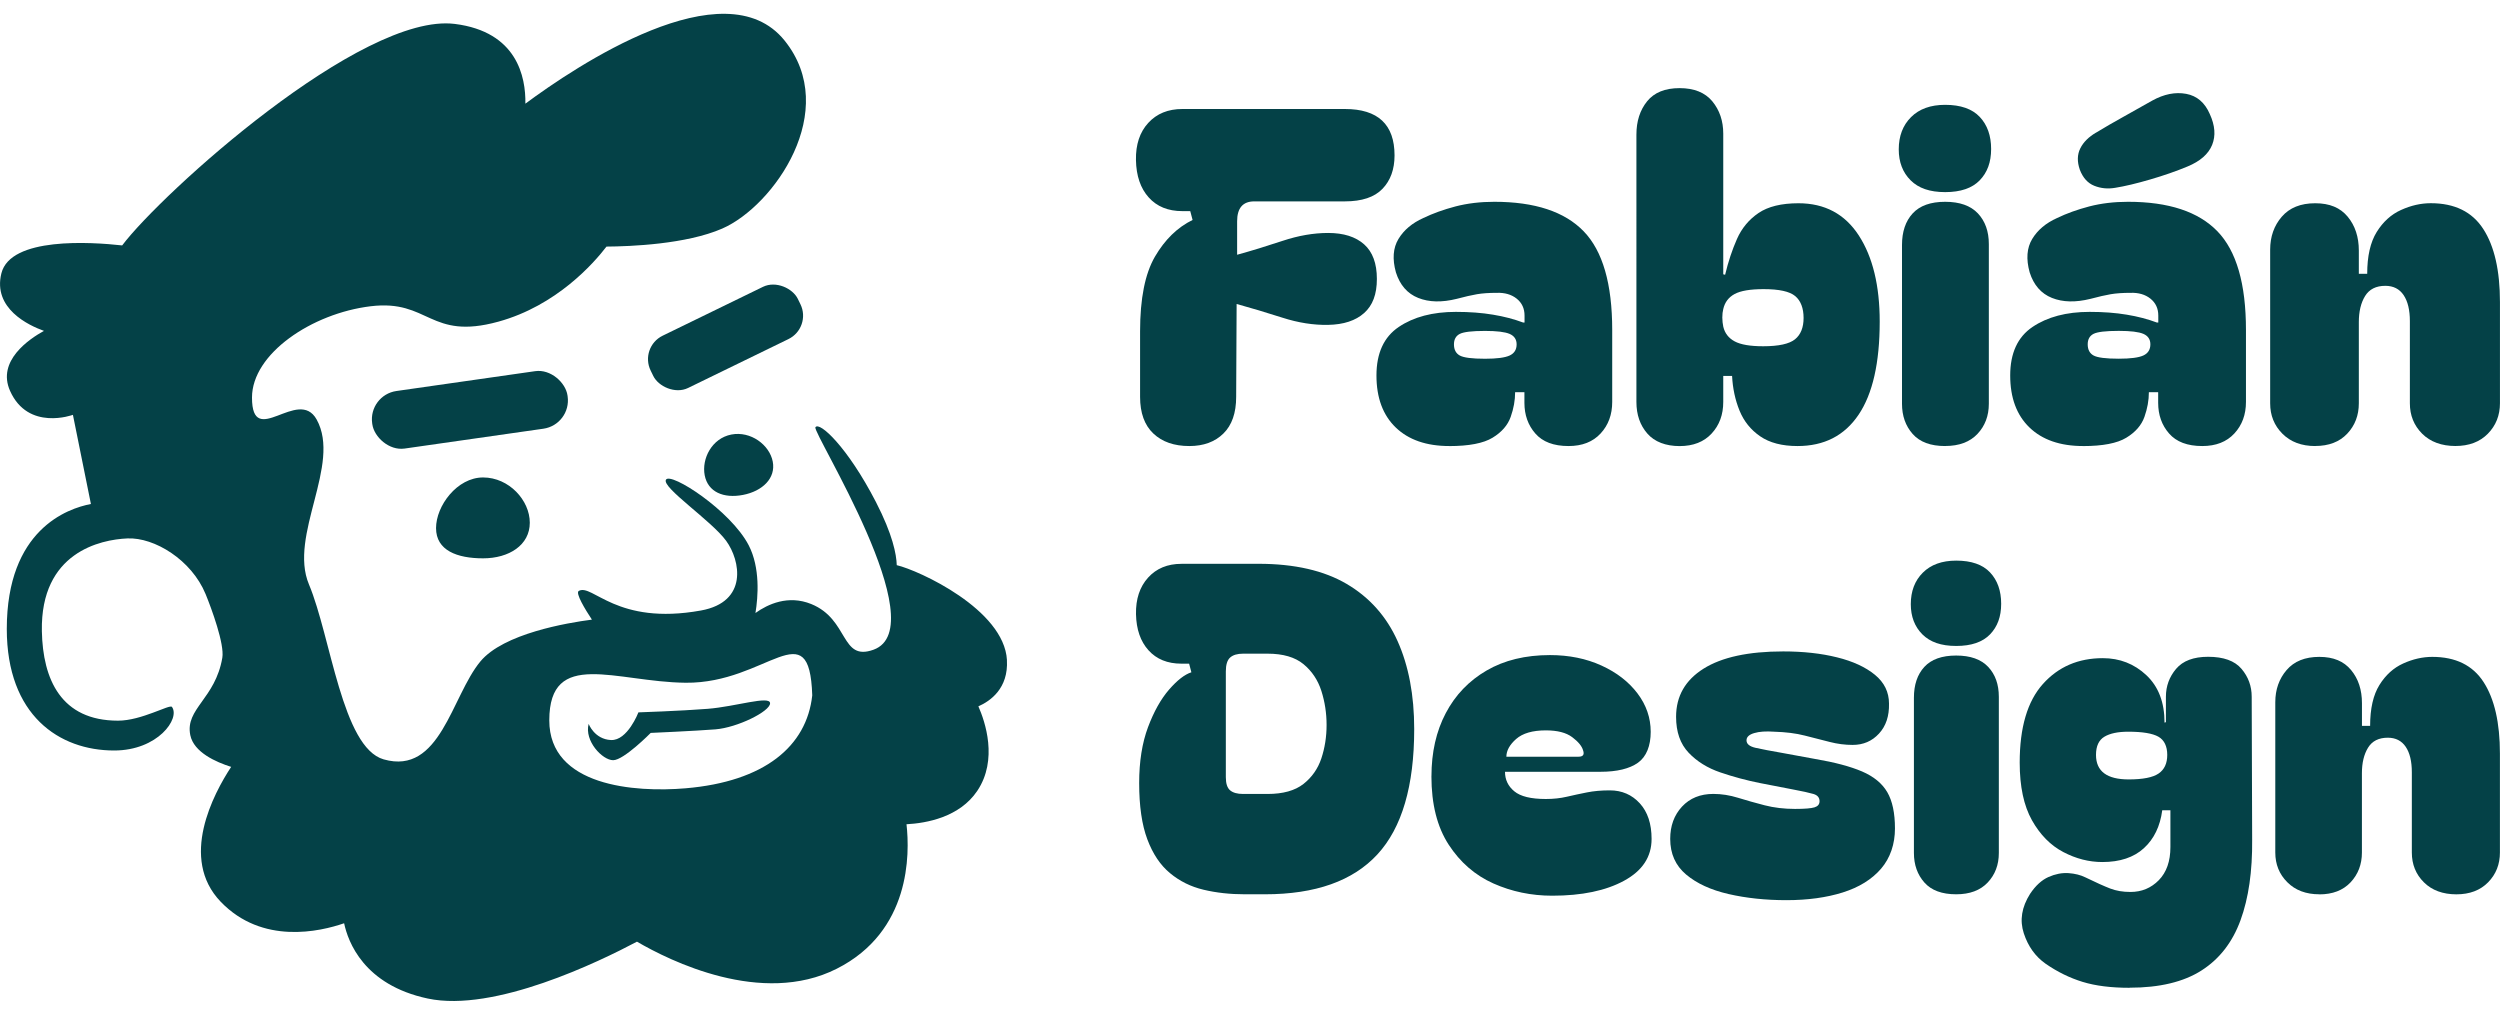 <?xml version="1.0" encoding="UTF-8"?>
<svg id="Capa_2" data-name="Capa 2" xmlns="http://www.w3.org/2000/svg" viewBox="0 0 600 242.5">
  <defs>
    <style>
      .cls-1 {
        fill: #044147;
      }
    </style>
  </defs>
  <g>
    <rect class="cls-1" x="89.1" y="91.4" width="47.35" height="13.95" rx="6.85" ry="6.85" transform="translate(-12.79 16.95) rotate(-8.14)"/>
    <rect class="cls-1" x="154.49" y="74" width="39.29" height="13.95" rx="6.25" ry="6.25" transform="translate(-17.88 84.43) rotate(-25.97)"/>
    <path class="cls-1" d="m127.15,125.46c0,5.36-4.98,8.54-11.21,8.54s-11.29-1.89-11.29-7.25,5.06-12.16,11.29-12.16,11.21,5.5,11.21,10.86Z"/>
    <path class="cls-1" d="m185.46,110.78c.77,4-2.48,7.1-7.14,8s-8.42-.7-9.19-4.7,1.73-8.89,6.39-9.79,9.17,2.49,9.94,6.49Z"/>
    <path class="cls-1" d="m241.67,158.42c-.69-12.17-21.16-21.54-26.45-22.78-.07-2.59-.97-7.34-5-15.16-6.83-13.24-13.59-19.43-14.52-17.93-.79,1.28,28.84,47.98,13.95,53.38-7.95,2.88-5.84-7.26-14.95-10.96-5.54-2.25-10.42.03-13.39,2.15.64-3.91,1.17-10.84-1.62-16.25-4.34-8.38-18.76-17.66-19.86-15.74-1.07,1.86,10.92,9.82,14.45,14.67,3.42,4.7,5.34,14.66-6.05,16.72-20.31,3.68-26.04-6.52-29.32-4.7-.88.49,1.55,4.47,3.15,6.89-5.93.77-21.23,3.34-26.78,10.05-6.94,8.4-9.61,27.37-23.2,23.49-9.96-2.85-12.67-29.46-17.93-41.99-4.95-11.77,7.84-28.76,1.85-39.57-4.41-7.97-15.52,7.28-15.52-5.27,0-10.53,14.38-20.21,28.47-21.92,14.09-1.71,14.09,8.26,30.65,3.7,14-3.85,22.92-14.05,25.96-18.02,5.7-.04,19.14-.55,27.79-4.33,12.38-5.41,28.47-28.33,14.95-45.12-14.39-17.88-50.34,6.35-62.21,15.15.11-6.42-1.98-17.26-16.93-19.14C86.74,2.94,38.69,46.46,29.32,58.9c-7.5-.83-26.81-2.09-28.99,6.71-2.09,8.43,6.53,12.48,10.22,13.8-3.57,1.96-11.34,7.2-8.14,14.39,4.34,9.75,15.09,5.76,15.09,5.76l4.32,21.4c-5.66,1.08-20.19,6.17-20.19,29.98,0,20.77,12.6,29.18,25.76,29.18,10.5,0,15.91-7.68,13.88-10.46-.52-.72-7.25,3.3-12.95,3.3-13.64,0-18.05-9.88-18.27-21.49-.36-18.93,14.07-21.97,20.54-22.25,6.48-.28,15.37,5.15,18.75,13.35,1.44,3.5,4.57,12.04,4.02,15.28-1.68,9.88-8.97,12.24-7.69,18.58.84,4.13,6.19,6.48,9.81,7.62-4.25,6.47-12.51,21.96-2.51,32.37,9.98,10.38,23.81,7.17,29.62,5.16.93,4.43,4.72,14.8,20.08,18.07,15.98,3.4,41.21-8.88,50.2-13.65,7.85,4.58,29.96,15.58,47.94,6.5,17.78-8.97,17.56-27.54,16.75-34.68,4.85-.26,12.74-1.7,16.99-8.02,5.02-7.48,1.86-16.67.26-20.28,2.85-1.25,7.24-4.29,6.85-11.11Zm-77.1,30.77c-12.21,1.04-32.76-.47-32.74-16.32.02-17.32,15.97-9.18,32.74-9.01,19.55.19,29.7-17.43,30.37,3.02-1.33,12.25-11.48,20.7-30.37,22.31Z"/>
    <path class="cls-1" d="m141.27,173.72s1.38,3.7,5.36,3.89,6.59-6.64,6.59-6.64c0,0,9.92-.33,16.61-.85,6.69-.52,14.99-3.27,14.99-1.33s-7.83,5.84-13.14,6.26c-4.64.37-15.51.85-15.51.85,0,0-6.45,6.55-9.01,6.55s-6.97-4.6-5.88-8.73Z"/>
  </g>
  <g>
    <path class="cls-1" d="m285.44,107.05c-3.64,0-6.52-1-8.64-3.01-2.12-2-3.18-4.94-3.18-8.8v-15.71c0-7.87,1.19-13.85,3.57-17.94,2.38-4.08,5.39-7.02,9.03-8.8l-.56-2.12h-1.89c-3.42,0-6.11-1.09-8.08-3.29-1.97-2.19-2.99-5.18-3.06-8.97-.07-3.71.91-6.69,2.95-8.91,2.04-2.23,4.77-3.34,8.19-3.34h39c7.95,0,11.92,3.72,11.92,11.14,0,3.34-.97,6.02-2.9,8.02-1.93,2.01-4.94,3.01-9.03,3.01h-21.73c-2.75,0-4.12,1.6-4.12,4.79v8.02c3.49-.96,7.13-2.08,10.92-3.34,3.79-1.26,7.43-1.89,10.92-1.89,3.71,0,6.59.91,8.64,2.73,2.04,1.82,3.06,4.59,3.06,8.3s-1.02,6.37-3.06,8.19c-2.04,1.82-4.92,2.77-8.64,2.84-3.49.07-7.15-.5-10.98-1.73-3.83-1.23-7.49-2.32-10.98-3.29l-.11,22.29c0,3.86-1.02,6.8-3.06,8.8-2.04,2.01-4.77,3.01-8.19,3.01Z"/>
    <path class="cls-1" d="m347.84,107.05c-5.5,0-9.79-1.49-12.87-4.46-3.08-2.97-4.62-7.13-4.62-12.48s1.78-9.23,5.35-11.64c3.57-2.41,8.13-3.62,13.71-3.62,3.27,0,6.24.22,8.91.67,2.67.44,5.09,1.08,7.24,1.89h.33v-1.67c0-1.71-.63-3.06-1.89-4.07-1.26-1-2.86-1.46-4.79-1.39-1.86,0-3.44.11-4.74.33-1.3.22-2.92.6-4.85,1.11-3.57.89-6.65.82-9.25-.22-2.6-1.04-4.38-3.08-5.35-6.13-.89-3.19-.69-5.87.61-8.02,1.3-2.15,3.29-3.82,5.96-5.02,2.3-1.11,4.88-2.04,7.74-2.79,2.86-.74,5.96-1.11,9.3-1.11,9.73,0,16.88,2.36,21.45,7.08,4.57,4.72,6.85,12.61,6.85,23.68v17.27c0,3.05-.93,5.57-2.79,7.58-1.86,2.01-4.42,3.01-7.69,3.01-3.57,0-6.22-1-7.97-3.01-1.75-2-2.62-4.46-2.62-7.35v-2.56h-2.23c0,1.93-.35,3.9-1.06,5.91-.71,2.01-2.16,3.68-4.35,5.01-2.19,1.34-5.67,2.01-10.42,2.01Zm1.11-24.4c0,1.26.46,2.15,1.39,2.67.93.52,2.95.78,6.07.78,2.82,0,4.79-.26,5.91-.78,1.11-.52,1.67-1.41,1.67-2.67,0-1.19-.56-2.02-1.67-2.51-1.11-.48-3.08-.72-5.91-.72-3.12,0-5.15.24-6.07.72-.93.48-1.39,1.32-1.39,2.51Z"/>
    <path class="cls-1" d="m431.41,107.05c-3.72,0-6.7-.78-8.97-2.34-2.27-1.56-3.92-3.62-4.96-6.18-1.04-2.56-1.63-5.33-1.78-8.3h-2.12v6.24c0,3.05-.93,5.57-2.79,7.58-1.86,2.01-4.42,3.01-7.69,3.01s-6-1-7.74-3.01c-1.75-2-2.62-4.53-2.62-7.58V32.29c0-3.19.85-5.85,2.56-7.97,1.71-2.12,4.31-3.17,7.8-3.17s6.11,1.06,7.86,3.17c1.74,2.12,2.62,4.7,2.62,7.75v33.76l.45.11c.74-3.12,1.69-5.98,2.84-8.58,1.15-2.6,2.88-4.68,5.18-6.24,2.3-1.56,5.5-2.34,9.58-2.34,6.31,0,11.14,2.58,14.49,7.74,3.34,5.16,5.01,12.05,5.01,20.67,0,9.88-1.69,17.33-5.07,22.34-3.38,5.02-8.26,7.52-14.65,7.52Zm-18.05-30.75c0,.37.02.73.06,1.06.04.33.09.69.17,1.06.37,1.56,1.28,2.73,2.73,3.51s3.73,1.17,6.85,1.17c3.71,0,6.26-.56,7.63-1.67,1.37-1.11,2.06-2.82,2.06-5.13s-.67-4.12-2.01-5.24-3.86-1.67-7.58-1.67c-3.2,0-5.52.39-6.96,1.17-1.45.78-2.36,1.99-2.73,3.62-.07.3-.13.61-.17.95-.04.33-.06.72-.06,1.17Z"/>
    <path class="cls-1" d="m455.7,35.85c0-3.19.98-5.78,2.95-7.74,1.97-1.97,4.7-2.95,8.19-2.95,3.71,0,6.48.97,8.3,2.9,1.82,1.93,2.73,4.5,2.73,7.69s-.91,5.63-2.73,7.52c-1.82,1.89-4.59,2.84-8.3,2.84s-6.41-.95-8.3-2.84c-1.89-1.89-2.84-4.36-2.84-7.41Zm11.14,71.2c-3.49,0-6.09-.96-7.8-2.9-1.71-1.93-2.56-4.35-2.56-7.24v-38.11c0-3.19.85-5.72,2.56-7.58,1.71-1.86,4.31-2.79,7.8-2.79s6.11.93,7.86,2.79c1.74,1.86,2.62,4.31,2.62,7.35v38.33c0,2.9-.91,5.31-2.73,7.24-1.82,1.93-4.4,2.9-7.74,2.9Z"/>
    <path class="cls-1" d="m499.94,107.05c-5.5,0-9.79-1.49-12.87-4.46-3.08-2.97-4.62-7.13-4.62-12.48s1.78-9.23,5.35-11.64c3.57-2.41,8.13-3.62,13.71-3.62,3.27,0,6.24.22,8.91.67,2.67.44,5.09,1.08,7.24,1.89h.33v-1.67c0-1.71-.63-3.06-1.89-4.07-1.26-1-2.86-1.46-4.79-1.39-1.86,0-3.44.11-4.74.33-1.3.22-2.92.6-4.85,1.11-3.57.89-6.65.82-9.25-.22-2.6-1.04-4.38-3.08-5.35-6.13-.89-3.19-.69-5.87.61-8.02,1.3-2.15,3.29-3.82,5.96-5.02,2.3-1.11,4.88-2.04,7.74-2.79,2.86-.74,5.96-1.11,9.3-1.11,9.73,0,16.88,2.36,21.45,7.08,4.57,4.72,6.85,12.61,6.85,23.68v17.27c0,3.05-.93,5.57-2.79,7.58-1.86,2.01-4.42,3.01-7.69,3.01-3.57,0-6.22-1-7.97-3.01-1.75-2-2.62-4.46-2.62-7.35v-2.56h-2.23c0,1.93-.35,3.9-1.06,5.91-.71,2.01-2.16,3.68-4.35,5.01-2.19,1.34-5.67,2.01-10.42,2.01Zm3.12-75.22c2.08-1.26,4.16-2.47,6.24-3.62,2.08-1.15,4.49-2.51,7.24-4.07,2.82-1.56,5.53-2.1,8.13-1.62,2.6.48,4.49,2.1,5.68,4.85,1.26,2.75,1.45,5.22.56,7.41-.89,2.19-2.86,3.92-5.91,5.18-2.67,1.11-5.67,2.16-8.97,3.12-3.31.97-6.11,1.63-8.41,2-1.78.3-3.45.13-5.01-.5s-2.71-1.91-3.45-3.84c-.67-1.93-.63-3.64.11-5.13.74-1.49,2.01-2.75,3.79-3.79Zm-2.01,50.81c0,1.26.46,2.15,1.39,2.67.93.52,2.95.78,6.07.78,2.82,0,4.79-.26,5.91-.78,1.11-.52,1.67-1.41,1.67-2.67,0-1.19-.56-2.02-1.67-2.51-1.11-.48-3.08-.72-5.91-.72-3.12,0-5.15.24-6.07.72-.93.48-1.39,1.32-1.39,2.51Z"/>
    <path class="cls-1" d="m555.65,107.05c-3.27,0-5.89-.98-7.86-2.95-1.97-1.97-2.95-4.4-2.95-7.3v-36.88c0-3.12.93-5.76,2.79-7.91,1.86-2.15,4.53-3.23,8.02-3.23s6.02,1.08,7.8,3.23,2.67,4.87,2.67,8.13v5.57h2.01c0-4.23.76-7.58,2.28-10.03,1.52-2.45,3.47-4.22,5.85-5.29,2.38-1.08,4.75-1.62,7.13-1.62,5.72,0,9.92,2.06,12.59,6.18s4.01,9.97,4.01,17.55v24.29c0,2.9-.97,5.33-2.9,7.3-1.93,1.97-4.53,2.95-7.8,2.95s-6-.98-7.97-2.95c-1.97-1.97-2.95-4.4-2.95-7.3v-19.72c0-2.68-.5-4.75-1.5-6.24-1-1.49-2.47-2.23-4.4-2.23-2.23,0-3.84.82-4.85,2.45-1,1.63-1.5,3.71-1.5,6.24v19.5c0,2.9-.93,5.33-2.79,7.3-1.86,1.97-4.42,2.95-7.69,2.95Z"/>
  </g>
  <g>
    <path class="cls-1" d="m302.04,135.31c8.64,0,15.71,1.62,21.19,4.85,5.48,3.23,9.55,7.81,12.2,13.73,2.65,5.92,3.98,12.95,3.98,21.08,0,13.66-2.94,23.68-8.82,30.07-5.88,6.39-14.89,9.59-27.02,9.59h-4.79c-3.56,0-6.86-.36-9.91-1.09-3.05-.72-5.74-2.05-8.06-3.98-2.33-1.92-4.14-4.63-5.45-8.12-1.31-3.49-1.96-7.99-1.96-13.51,0-5.16.71-9.62,2.12-13.4,1.42-3.78,3.11-6.79,5.07-9.04,1.96-2.25,3.74-3.63,5.34-4.14l-.54-2.07h-1.85c-3.34,0-5.97-1.07-7.9-3.21-1.93-2.14-2.92-5.03-3-8.66-.07-3.63.89-6.55,2.89-8.77,2-2.21,4.67-3.32,8.01-3.32h18.52Zm-7.84,51.21c0,1.53.34,2.58,1.03,3.16.69.58,1.72.87,3.11.87h5.88c3.7,0,6.57-.8,8.61-2.4,2.03-1.6,3.47-3.65,4.3-6.15.83-2.51,1.25-5.17,1.25-8.01s-.42-5.56-1.25-8.17c-.84-2.61-2.27-4.76-4.3-6.43-2.03-1.67-4.9-2.51-8.61-2.51h-5.88c-1.38,0-2.42.31-3.11.93-.69.62-1.03,1.73-1.03,3.32v25.39Z"/>
    <path class="cls-1" d="m343.55,186.3c0-5.74,1.14-10.79,3.43-15.14,2.29-4.36,5.56-7.77,9.81-10.24,4.25-2.47,9.31-3.7,15.2-3.7,4.58,0,8.7.84,12.36,2.51,3.67,1.67,6.55,3.91,8.66,6.7,2.11,2.8,3.16,5.87,3.16,9.21s-1.02,5.96-3.05,7.41c-2.03,1.45-5.05,2.18-9.04,2.18h-22.88c0,1.89.74,3.45,2.23,4.68,1.49,1.24,4.01,1.85,7.57,1.85,1.81,0,3.5-.18,5.07-.55,1.56-.36,3.16-.71,4.79-1.03,1.63-.33,3.47-.49,5.5-.49,2.9,0,5.3,1.04,7.19,3.11,1.89,2.07,2.83,4.92,2.83,8.55,0,4.29-2.2,7.63-6.59,10.02-4.4,2.4-10.15,3.6-17.27,3.6-5.01,0-9.71-.98-14.11-2.94-4.39-1.96-7.97-5.07-10.73-9.31-2.76-4.25-4.14-9.71-4.14-16.4Zm35.3-4.69c1.09,0,1.45-.51,1.09-1.53-.29-1.02-1.16-2.07-2.61-3.16-1.45-1.09-3.56-1.63-6.32-1.63-3.2,0-5.57.69-7.14,2.07-1.56,1.38-2.34,2.8-2.34,4.25h17.32Z"/>
    <path class="cls-1" d="m428.74,216.04c-5.01,0-9.64-.49-13.89-1.47s-7.64-2.54-10.19-4.69c-2.54-2.14-3.81-4.99-3.81-8.55,0-3.12.94-5.7,2.83-7.74,1.89-2.03,4.39-3.05,7.52-3.05,1.96,0,3.94.31,5.94.93,2,.62,4.12,1.22,6.37,1.8,2.25.58,4.68.87,7.3.87,2.32,0,3.88-.13,4.68-.38.8-.25,1.2-.74,1.2-1.47,0-.87-.49-1.45-1.47-1.74-.98-.29-2.63-.65-4.96-1.09l-7.84-1.52c-3.27-.65-6.45-1.51-9.53-2.56-3.09-1.05-5.63-2.63-7.63-4.74-2-2.11-3-4.97-3-8.61,0-4.94,2.2-8.79,6.59-11.55,4.39-2.76,10.77-4.14,19.12-4.14,4.79,0,9.1.47,12.91,1.42,3.81.94,6.84,2.34,9.1,4.19,2.25,1.85,3.38,4.16,3.38,6.92.07,2.98-.73,5.38-2.4,7.19-1.67,1.82-3.78,2.72-6.32,2.72-1.82,0-3.65-.23-5.5-.71-1.85-.47-3.85-.98-5.99-1.53-2.14-.55-4.59-.85-7.35-.93-1.96-.14-3.56-.04-4.79.33-1.24.36-1.85.95-1.85,1.74,0,.87.73,1.47,2.18,1.8,1.45.33,3.63.74,6.54,1.25l7.73,1.42c4.72.8,8.48,1.8,11.28,3,2.79,1.2,4.81,2.85,6.05,4.96,1.23,2.11,1.85,5.01,1.85,8.72s-1.11,7.06-3.32,9.64c-2.22,2.58-5.28,4.48-9.21,5.72-3.92,1.23-8.43,1.85-13.51,1.85Z"/>
    <path class="cls-1" d="m458.59,145.01c0-3.12.96-5.65,2.89-7.57,1.92-1.92,4.59-2.89,8.01-2.89,3.63,0,6.34.94,8.12,2.83,1.78,1.89,2.67,4.4,2.67,7.52s-.89,5.5-2.67,7.35c-1.78,1.85-4.49,2.78-8.12,2.78s-6.26-.93-8.12-2.78c-1.85-1.85-2.78-4.27-2.78-7.25Zm10.89,69.62c-3.41,0-5.96-.94-7.63-2.83-1.67-1.89-2.51-4.25-2.51-7.08v-37.26c0-3.12.83-5.59,2.51-7.41,1.67-1.81,4.21-2.72,7.63-2.72s5.97.91,7.68,2.72c1.71,1.82,2.56,4.21,2.56,7.19v37.48c0,2.83-.89,5.19-2.67,7.08-1.78,1.89-4.3,2.83-7.57,2.83Z"/>
    <path class="cls-1" d="m511.1,237.07c-4.43,0-8.19-.47-11.28-1.42-3.09-.95-6.05-2.4-8.88-4.36-2.47-1.74-4.21-4.18-5.23-7.3-1.02-3.12-.51-6.28,1.52-9.48,1.31-1.96,2.78-3.3,4.41-4.03,1.63-.72,3.23-1.03,4.79-.93,1.56.11,2.92.45,4.09,1.03,2.54,1.24,4.52,2.12,5.94,2.67s3.03.82,4.85.82c2.69,0,4.96-.94,6.81-2.83,1.85-1.89,2.78-4.54,2.78-7.95v-8.82h-1.96c-.51,3.85-1.98,6.88-4.41,9.1-2.43,2.22-5.76,3.32-9.97,3.32-3.2,0-6.32-.8-9.37-2.4-3.05-1.6-5.56-4.14-7.52-7.63s-2.94-8.1-2.94-13.84c0-8.42,1.85-14.71,5.56-18.85,3.7-4.14,8.5-6.21,14.38-6.21,4.07,0,7.55,1.36,10.46,4.09,2.9,2.72,4.36,6.52,4.36,11.38l.33-.11v-6.1c0-2.54.82-4.78,2.45-6.7s4.19-2.89,7.68-2.89c3.7,0,6.37.96,8.01,2.89s2.45,4.16,2.45,6.7l.11,34.32c.07,7.55-.85,13.98-2.78,19.28-1.93,5.3-5.05,9.33-9.37,12.09-4.32,2.76-10.08,4.14-17.27,4.14Zm-8.06-55.89c0,3.92,2.61,5.88,7.84,5.88,3.41,0,5.81-.47,7.19-1.42,1.38-.94,2.07-2.43,2.07-4.47s-.71-3.56-2.12-4.36-3.83-1.2-7.24-1.2c-2.47,0-4.38.4-5.72,1.2-1.34.8-2.02,2.25-2.02,4.36Z"/>
    <path class="cls-1" d="m556.64,214.63c-3.2,0-5.76-.96-7.68-2.89-1.93-1.92-2.89-4.3-2.89-7.14v-36.06c0-3.05.91-5.63,2.72-7.73,1.81-2.11,4.43-3.16,7.84-3.16s5.88,1.05,7.63,3.16,2.61,4.76,2.61,7.95v5.45h1.96c0-4.14.74-7.41,2.23-9.81,1.49-2.4,3.39-4.12,5.72-5.17,2.32-1.05,4.65-1.58,6.97-1.58,5.59,0,9.7,2.01,12.31,6.05s3.92,9.75,3.92,17.16v23.75c0,2.83-.94,5.21-2.83,7.14-1.89,1.93-4.43,2.89-7.63,2.89s-5.87-.96-7.79-2.89c-1.93-1.92-2.89-4.3-2.89-7.14v-19.28c0-2.62-.49-4.65-1.47-6.1-.98-1.45-2.42-2.18-4.3-2.18-2.18,0-3.76.8-4.74,2.4-.98,1.6-1.47,3.63-1.47,6.1v19.07c0,2.83-.91,5.21-2.72,7.14-1.82,1.93-4.32,2.89-7.52,2.89Z"/>
  </g>
</svg>